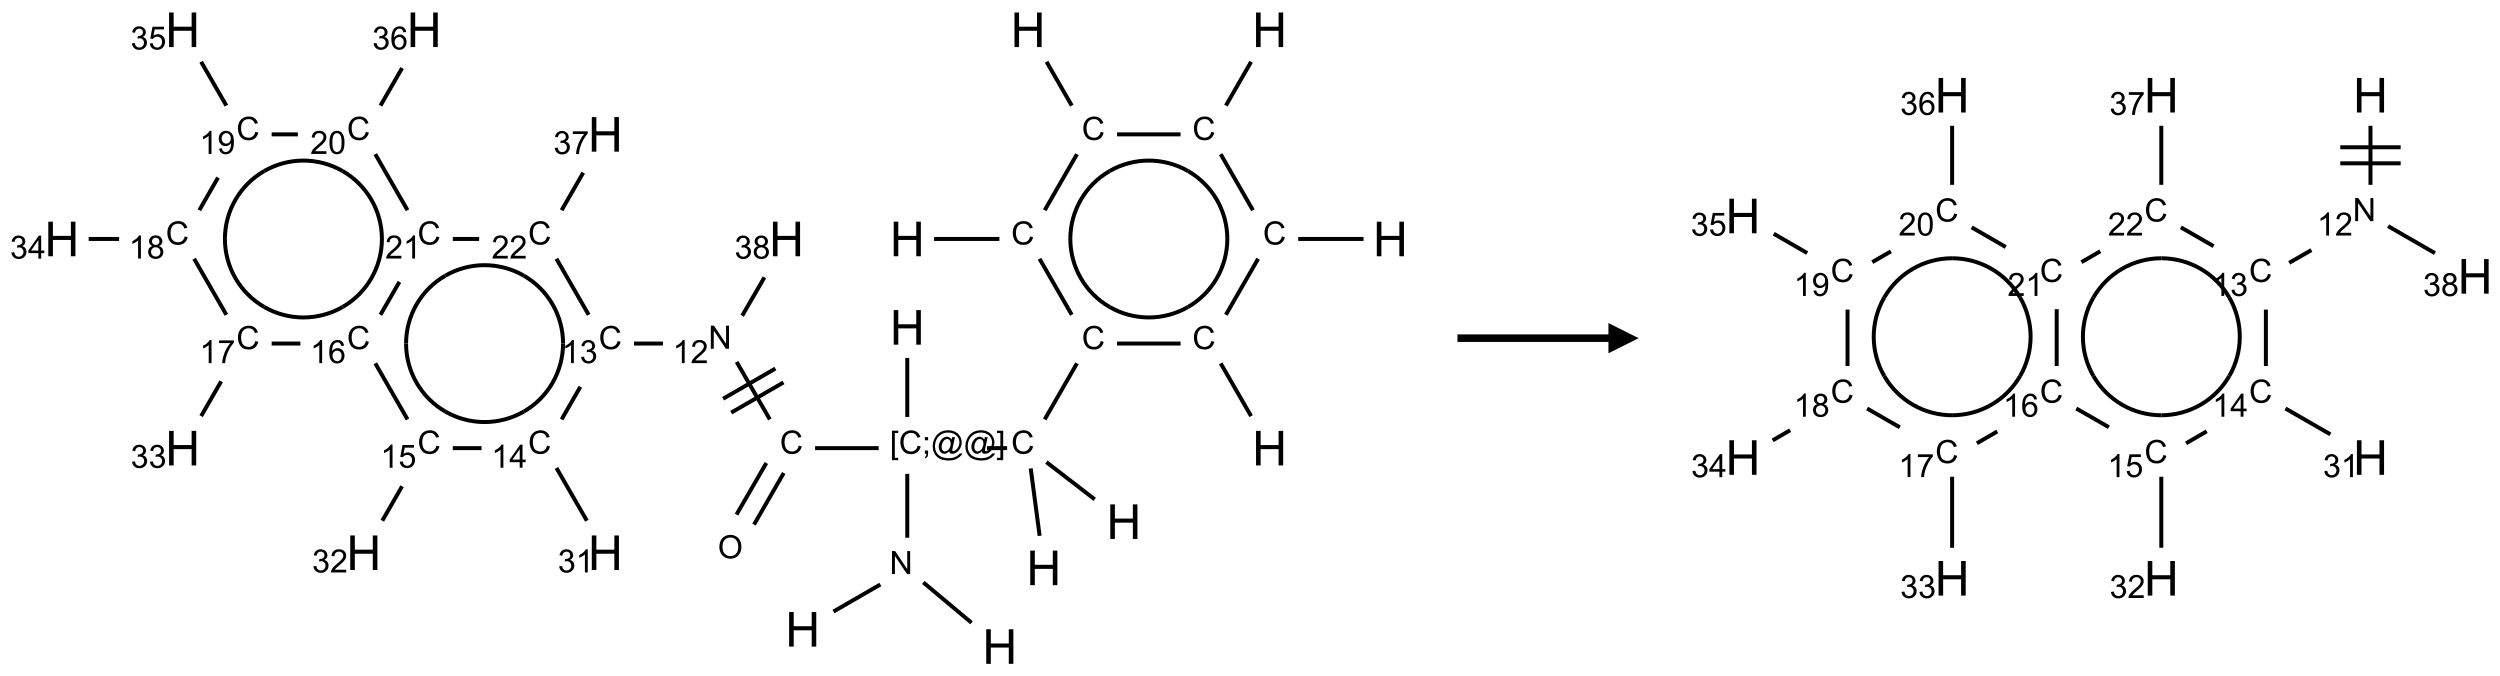 <?xml version="1.0" encoding="UTF-8"?>
<svg xmlns="http://www.w3.org/2000/svg" xmlns:xlink="http://www.w3.org/1999/xlink" width="828" height="224" viewBox="0 0 828 224">
<defs>
<g>
<g id="glyph-0-0">
<path d="M 2 0 L 2 -10 L 10 -10 L 10 0 Z M 2.25 -0.25 L 9.75 -0.25 L 9.75 -9.75 L 2.25 -9.75 Z M 2.25 -0.25 "/>
</g>
<g id="glyph-0-1">
<path d="M 1.281 0 L 1.281 -11.453 L 2.797 -11.453 L 2.797 -6.75 L 8.75 -6.75 L 8.75 -11.453 L 10.266 -11.453 L 10.266 0 L 8.75 0 L 8.75 -5.398 L 2.797 -5.398 L 2.797 0 Z M 1.281 0 "/>
</g>
<g id="glyph-1-0">
<path d="M 1.332 0 L 1.332 -6.668 L 6.668 -6.668 L 6.668 0 Z M 1.5 -0.168 L 6.5 -0.168 L 6.5 -6.5 L 1.5 -6.5 Z M 1.5 -0.168 "/>
</g>
<g id="glyph-1-1">
<path d="M 6.27 -2.676 L 7.281 -2.422 C 7.07 -1.594 6.688 -0.961 6.137 -0.523 C 5.586 -0.086 4.914 0.129 4.121 0.129 C 3.297 0.129 2.629 -0.039 2.113 -0.371 C 1.598 -0.707 1.203 -1.191 0.934 -1.828 C 0.664 -2.465 0.531 -3.145 0.531 -3.875 C 0.531 -4.672 0.684 -5.363 0.988 -5.957 C 1.293 -6.547 1.723 -6.996 2.285 -7.305 C 2.844 -7.613 3.461 -7.766 4.137 -7.766 C 4.898 -7.766 5.543 -7.57 6.062 -7.184 C 6.582 -6.793 6.945 -6.246 7.152 -5.543 L 6.156 -5.309 C 5.98 -5.863 5.723 -6.266 5.387 -6.52 C 5.051 -6.773 4.625 -6.902 4.113 -6.902 C 3.527 -6.902 3.039 -6.762 2.645 -6.48 C 2.25 -6.199 1.973 -5.82 1.812 -5.348 C 1.652 -4.871 1.574 -4.383 1.574 -3.879 C 1.574 -3.23 1.668 -2.664 1.855 -2.18 C 2.047 -1.695 2.34 -1.332 2.738 -1.094 C 3.137 -0.855 3.57 -0.734 4.035 -0.734 C 4.602 -0.734 5.082 -0.898 5.473 -1.223 C 5.867 -1.551 6.133 -2.035 6.27 -2.676 Z M 6.27 -2.676 "/>
</g>
<g id="glyph-1-2">
<path d="M 0.723 2.121 L 0.723 -7.637 L 2.793 -7.637 L 2.793 -6.859 L 1.66 -6.859 L 1.66 1.344 L 2.793 1.344 L 2.793 2.121 Z M 0.723 2.121 "/>
</g>
<g id="glyph-1-3">
<path d="M 0.949 -4.465 L 0.949 -5.531 L 2.016 -5.531 L 2.016 -4.465 Z M 0.949 0 L 0.949 -1.066 L 2.016 -1.066 L 2.016 0 C 2.016 0.391 1.945 0.711 1.809 0.949 C 1.668 1.191 1.449 1.379 1.145 1.512 L 0.887 1.109 C 1.082 1.023 1.23 0.895 1.324 0.727 C 1.418 0.559 1.469 0.316 1.48 0 Z M 0.949 0 "/>
</g>
<g id="glyph-1-4">
<path d="M 6.047 -0.848 C 5.82 -0.59 5.57 -0.379 5.289 -0.223 C 5.008 -0.062 4.73 0.016 4.449 0.016 C 4.141 0.016 3.84 -0.074 3.547 -0.254 C 3.254 -0.434 3.02 -0.715 2.836 -1.09 C 2.652 -1.465 2.562 -1.875 2.562 -2.324 C 2.562 -2.875 2.703 -3.43 2.988 -3.98 C 3.27 -4.535 3.621 -4.953 4.043 -5.23 C 4.461 -5.508 4.871 -5.645 5.266 -5.645 C 5.566 -5.645 5.855 -5.566 6.129 -5.41 C 6.402 -5.25 6.641 -5.012 6.84 -4.688 L 7.016 -5.496 L 7.949 -5.496 L 7.199 -2 C 7.094 -1.516 7.043 -1.246 7.043 -1.191 C 7.043 -1.098 7.078 -1.02 7.148 -0.949 C 7.219 -0.883 7.305 -0.848 7.406 -0.848 C 7.59 -0.848 7.832 -0.953 8.129 -1.168 C 8.527 -1.445 8.84 -1.816 9.07 -2.285 C 9.301 -2.75 9.418 -3.234 9.418 -3.73 C 9.418 -4.309 9.27 -4.852 8.973 -5.355 C 8.676 -5.859 8.23 -6.262 7.645 -6.562 C 7.055 -6.863 6.406 -7.016 5.691 -7.016 C 4.879 -7.016 4.137 -6.824 3.465 -6.445 C 2.793 -6.066 2.273 -5.52 1.902 -4.809 C 1.535 -4.098 1.348 -3.34 1.348 -2.527 C 1.348 -1.676 1.535 -0.941 1.902 -0.328 C 2.273 0.285 2.809 0.742 3.508 1.035 C 4.207 1.328 4.984 1.473 5.832 1.473 C 6.742 1.473 7.504 1.32 8.121 1.016 C 8.734 0.711 9.195 0.34 9.5 -0.098 L 10.441 -0.098 C 10.266 0.266 9.961 0.637 9.531 1.016 C 9.102 1.395 8.59 1.695 7.996 1.914 C 7.402 2.133 6.688 2.246 5.848 2.246 C 5.078 2.246 4.367 2.145 3.715 1.949 C 3.066 1.75 2.512 1.453 2.051 1.055 C 1.594 0.656 1.25 0.199 1.016 -0.316 C 0.723 -0.973 0.578 -1.684 0.578 -2.441 C 0.578 -3.289 0.75 -4.098 1.098 -4.863 C 1.523 -5.805 2.125 -6.527 2.902 -7.027 C 3.684 -7.527 4.629 -7.777 5.738 -7.777 C 6.602 -7.777 7.375 -7.602 8.059 -7.246 C 8.746 -6.895 9.285 -6.371 9.684 -5.672 C 10.02 -5.07 10.188 -4.418 10.188 -3.715 C 10.188 -2.707 9.832 -1.812 9.125 -1.031 C 8.492 -0.328 7.801 0.02 7.051 0.02 C 6.812 0.02 6.617 -0.016 6.473 -0.09 C 6.324 -0.16 6.215 -0.266 6.145 -0.402 C 6.102 -0.488 6.066 -0.637 6.047 -0.848 Z M 3.527 -2.262 C 3.527 -1.785 3.641 -1.414 3.863 -1.152 C 4.09 -0.887 4.348 -0.754 4.641 -0.754 C 4.836 -0.754 5.039 -0.812 5.254 -0.93 C 5.469 -1.047 5.676 -1.219 5.871 -1.449 C 6.066 -1.676 6.23 -1.969 6.355 -2.32 C 6.48 -2.672 6.543 -3.027 6.543 -3.379 C 6.543 -3.852 6.426 -4.219 6.191 -4.48 C 5.957 -4.738 5.672 -4.871 5.332 -4.871 C 5.109 -4.871 4.902 -4.812 4.707 -4.699 C 4.512 -4.586 4.32 -4.406 4.137 -4.156 C 3.953 -3.906 3.805 -3.602 3.691 -3.246 C 3.582 -2.887 3.527 -2.559 3.527 -2.262 Z M 3.527 -2.262 "/>
</g>
<g id="glyph-1-5">
<path d="M 2.27 2.121 L 0.203 2.121 L 0.203 1.344 L 1.332 1.344 L 1.332 -6.859 L 0.203 -6.859 L 0.203 -7.637 L 2.27 -7.637 Z M 2.27 2.121 "/>
</g>
<g id="glyph-1-6">
<path d="M 0.516 -3.719 C 0.516 -4.984 0.855 -5.977 1.535 -6.695 C 2.215 -7.414 3.094 -7.77 4.172 -7.77 C 4.875 -7.77 5.512 -7.602 6.078 -7.266 C 6.645 -6.93 7.074 -6.461 7.371 -5.855 C 7.668 -5.254 7.816 -4.57 7.816 -3.809 C 7.816 -3.035 7.66 -2.34 7.348 -1.73 C 7.035 -1.117 6.594 -0.656 6.02 -0.34 C 5.449 -0.027 4.828 0.129 4.168 0.129 C 3.449 0.129 2.805 -0.043 2.238 -0.391 C 1.672 -0.738 1.246 -1.211 0.953 -1.812 C 0.66 -2.414 0.516 -3.047 0.516 -3.719 Z M 1.559 -3.703 C 1.559 -2.781 1.805 -2.059 2.301 -1.527 C 2.793 -1 3.414 -0.734 4.16 -0.734 C 4.922 -0.734 5.547 -1 6.039 -1.535 C 6.531 -2.07 6.777 -2.828 6.777 -3.812 C 6.777 -4.434 6.672 -4.977 6.461 -5.441 C 6.25 -5.902 5.945 -6.262 5.539 -6.52 C 5.133 -6.773 4.68 -6.902 4.176 -6.902 C 3.461 -6.902 2.848 -6.656 2.332 -6.164 C 1.816 -5.672 1.559 -4.852 1.559 -3.703 Z M 1.559 -3.703 "/>
</g>
<g id="glyph-1-7">
<path d="M 0.812 0 L 0.812 -7.637 L 1.848 -7.637 L 5.859 -1.641 L 5.859 -7.637 L 6.828 -7.637 L 6.828 0 L 5.793 0 L 1.781 -6 L 1.781 0 Z M 0.812 0 "/>
</g>
<g id="glyph-1-8">
<path d="M 3.973 0 L 3.035 0 L 3.035 -5.973 C 2.809 -5.758 2.516 -5.543 2.148 -5.328 C 1.781 -5.113 1.453 -4.953 1.16 -4.844 L 1.16 -5.75 C 1.684 -5.996 2.145 -6.297 2.535 -6.645 C 2.93 -6.996 3.207 -7.336 3.371 -7.668 L 3.973 -7.668 Z M 3.973 0 "/>
</g>
<g id="glyph-1-9">
<path d="M 5.371 -0.902 L 5.371 0 L 0.324 0 C 0.316 -0.227 0.352 -0.441 0.434 -0.652 C 0.562 -0.996 0.766 -1.332 1.051 -1.668 C 1.332 -2 1.742 -2.387 2.277 -2.824 C 3.105 -3.504 3.668 -4.043 3.957 -4.441 C 4.25 -4.84 4.395 -5.215 4.395 -5.566 C 4.395 -5.938 4.262 -6.254 3.996 -6.508 C 3.73 -6.762 3.387 -6.891 2.957 -6.891 C 2.508 -6.891 2.145 -6.754 1.875 -6.484 C 1.605 -6.215 1.469 -5.84 1.465 -5.359 L 0.5 -5.457 C 0.566 -6.176 0.812 -6.727 1.246 -7.102 C 1.676 -7.477 2.254 -7.668 2.98 -7.668 C 3.711 -7.668 4.293 -7.465 4.719 -7.059 C 5.145 -6.652 5.359 -6.148 5.359 -5.547 C 5.359 -5.242 5.297 -4.941 5.172 -4.645 C 5.047 -4.352 4.84 -4.039 4.551 -3.715 C 4.262 -3.387 3.777 -2.938 3.105 -2.371 C 2.543 -1.898 2.18 -1.578 2.02 -1.41 C 1.859 -1.242 1.73 -1.07 1.625 -0.902 Z M 5.371 -0.902 "/>
</g>
<g id="glyph-1-10">
<path d="M 0.449 -2.016 L 1.387 -2.141 C 1.492 -1.609 1.676 -1.227 1.934 -0.992 C 2.191 -0.758 2.508 -0.641 2.879 -0.641 C 3.32 -0.641 3.695 -0.793 3.996 -1.098 C 4.301 -1.402 4.453 -1.781 4.453 -2.234 C 4.453 -2.664 4.312 -3.02 4.031 -3.301 C 3.75 -3.578 3.391 -3.719 2.957 -3.719 C 2.781 -3.719 2.562 -3.684 2.297 -3.613 L 2.402 -4.438 C 2.465 -4.43 2.516 -4.426 2.551 -4.426 C 2.949 -4.426 3.312 -4.531 3.629 -4.738 C 3.949 -4.949 4.109 -5.27 4.109 -5.703 C 4.109 -6.047 3.992 -6.332 3.762 -6.559 C 3.527 -6.785 3.227 -6.895 2.859 -6.895 C 2.496 -6.895 2.191 -6.781 1.949 -6.551 C 1.707 -6.324 1.547 -5.98 1.48 -5.52 L 0.543 -5.688 C 0.656 -6.316 0.918 -6.805 1.324 -7.148 C 1.73 -7.492 2.234 -7.668 2.84 -7.668 C 3.254 -7.668 3.641 -7.578 3.988 -7.398 C 4.34 -7.219 4.609 -6.977 4.793 -6.668 C 4.98 -6.359 5.074 -6.031 5.074 -5.684 C 5.074 -5.352 4.984 -5.051 4.809 -4.781 C 4.629 -4.512 4.367 -4.297 4.02 -4.137 C 4.473 -4.031 4.824 -3.816 5.074 -3.488 C 5.324 -3.16 5.449 -2.75 5.449 -2.254 C 5.449 -1.59 5.203 -1.023 4.719 -0.559 C 4.234 -0.098 3.617 0.137 2.875 0.137 C 2.203 0.137 1.648 -0.062 1.207 -0.465 C 0.762 -0.863 0.512 -1.379 0.449 -2.016 Z M 0.449 -2.016 "/>
</g>
<g id="glyph-1-11">
<path d="M 3.449 0 L 3.449 -1.828 L 0.137 -1.828 L 0.137 -2.688 L 3.621 -7.637 L 4.387 -7.637 L 4.387 -2.688 L 5.418 -2.688 L 5.418 -1.828 L 4.387 -1.828 L 4.387 0 Z M 3.449 -2.688 L 3.449 -6.129 L 1.059 -2.688 Z M 3.449 -2.688 "/>
</g>
<g id="glyph-1-12">
<path d="M 0.441 -2 L 1.426 -2.082 C 1.5 -1.605 1.668 -1.242 1.934 -1.004 C 2.199 -0.762 2.52 -0.641 2.895 -0.641 C 3.348 -0.641 3.73 -0.812 4.043 -1.152 C 4.355 -1.492 4.512 -1.941 4.512 -2.504 C 4.512 -3.039 4.359 -3.461 4.059 -3.77 C 3.758 -4.078 3.367 -4.234 2.879 -4.234 C 2.578 -4.234 2.305 -4.164 2.062 -4.027 C 1.82 -3.891 1.629 -3.715 1.488 -3.496 L 0.609 -3.609 L 1.348 -7.531 L 5.145 -7.531 L 5.145 -6.637 L 2.098 -6.637 L 1.688 -4.582 C 2.145 -4.902 2.625 -5.062 3.129 -5.062 C 3.797 -5.062 4.359 -4.832 4.816 -4.371 C 5.277 -3.91 5.504 -3.312 5.504 -2.59 C 5.504 -1.898 5.305 -1.301 4.902 -0.797 C 4.41 -0.18 3.742 0.129 2.895 0.129 C 2.199 0.129 1.633 -0.062 1.195 -0.453 C 0.758 -0.844 0.504 -1.359 0.441 -2 Z M 0.441 -2 "/>
</g>
<g id="glyph-1-13">
<path d="M 5.309 -5.766 L 4.375 -5.691 C 4.293 -6.059 4.172 -6.328 4.02 -6.496 C 3.766 -6.762 3.453 -6.895 3.082 -6.895 C 2.785 -6.895 2.523 -6.812 2.297 -6.645 C 2 -6.43 1.77 -6.117 1.598 -5.703 C 1.43 -5.289 1.34 -4.703 1.332 -3.938 C 1.559 -4.281 1.836 -4.535 2.16 -4.703 C 2.488 -4.871 2.828 -4.953 3.188 -4.953 C 3.812 -4.953 4.344 -4.723 4.785 -4.262 C 5.223 -3.801 5.441 -3.207 5.441 -2.48 C 5.441 -2 5.34 -1.555 5.133 -1.145 C 4.926 -0.73 4.641 -0.418 4.281 -0.199 C 3.922 0.02 3.512 0.129 3.051 0.129 C 2.27 0.129 1.633 -0.156 1.141 -0.73 C 0.648 -1.305 0.402 -2.254 0.402 -3.574 C 0.402 -5.051 0.672 -6.121 1.219 -6.793 C 1.695 -7.375 2.336 -7.668 3.141 -7.668 C 3.742 -7.668 4.234 -7.5 4.617 -7.16 C 5 -6.824 5.23 -6.359 5.309 -5.766 Z M 1.48 -2.473 C 1.48 -2.152 1.547 -1.844 1.684 -1.547 C 1.82 -1.25 2.016 -1.027 2.262 -0.871 C 2.508 -0.719 2.766 -0.641 3.035 -0.641 C 3.434 -0.641 3.773 -0.801 4.059 -1.121 C 4.344 -1.441 4.484 -1.875 4.484 -2.422 C 4.484 -2.949 4.344 -3.367 4.062 -3.668 C 3.781 -3.973 3.426 -4.125 3 -4.125 C 2.578 -4.125 2.219 -3.973 1.922 -3.668 C 1.625 -3.363 1.48 -2.969 1.48 -2.473 Z M 1.48 -2.473 "/>
</g>
<g id="glyph-1-14">
<path d="M 0.504 -6.637 L 0.504 -7.535 L 5.449 -7.535 L 5.449 -6.809 C 4.961 -6.289 4.48 -5.602 4.004 -4.746 C 3.527 -3.887 3.156 -3.004 2.895 -2.098 C 2.707 -1.461 2.59 -0.762 2.535 0 L 1.574 0 C 1.582 -0.602 1.703 -1.328 1.926 -2.176 C 2.152 -3.027 2.477 -3.848 2.898 -4.637 C 3.32 -5.426 3.77 -6.094 4.246 -6.637 Z M 0.504 -6.637 "/>
</g>
<g id="glyph-1-15">
<path d="M 1.887 -4.141 C 1.496 -4.281 1.207 -4.484 1.02 -4.75 C 0.832 -5.016 0.738 -5.328 0.738 -5.699 C 0.738 -6.254 0.938 -6.719 1.34 -7.098 C 1.738 -7.477 2.27 -7.668 2.934 -7.668 C 3.598 -7.668 4.137 -7.473 4.543 -7.086 C 4.949 -6.699 5.152 -6.227 5.152 -5.672 C 5.152 -5.316 5.059 -5.008 4.871 -4.746 C 4.688 -4.484 4.406 -4.281 4.027 -4.141 C 4.496 -3.988 4.852 -3.742 5.098 -3.402 C 5.34 -3.062 5.465 -2.656 5.465 -2.184 C 5.465 -1.531 5.234 -0.98 4.77 -0.535 C 4.309 -0.09 3.703 0.129 2.949 0.129 C 2.195 0.129 1.586 -0.094 1.125 -0.539 C 0.664 -0.984 0.434 -1.543 0.434 -2.207 C 0.434 -2.703 0.559 -3.121 0.809 -3.457 C 1.062 -3.793 1.422 -4.02 1.887 -4.141 Z M 1.699 -5.73 C 1.699 -5.367 1.812 -5.074 2.047 -4.844 C 2.281 -4.613 2.582 -4.5 2.953 -4.5 C 3.312 -4.5 3.609 -4.613 3.84 -4.84 C 4.07 -5.066 4.188 -5.348 4.188 -5.676 C 4.188 -6.02 4.07 -6.309 3.832 -6.543 C 3.594 -6.777 3.297 -6.895 2.941 -6.895 C 2.586 -6.895 2.289 -6.781 2.051 -6.551 C 1.816 -6.324 1.699 -6.047 1.699 -5.73 Z M 1.395 -2.203 C 1.395 -1.938 1.461 -1.676 1.586 -1.426 C 1.711 -1.176 1.902 -0.984 2.152 -0.848 C 2.402 -0.711 2.672 -0.641 2.957 -0.641 C 3.406 -0.641 3.777 -0.785 4.066 -1.074 C 4.359 -1.363 4.504 -1.727 4.504 -2.172 C 4.504 -2.625 4.355 -2.996 4.055 -3.293 C 3.754 -3.586 3.379 -3.734 2.926 -3.734 C 2.484 -3.734 2.121 -3.59 1.832 -3.297 C 1.543 -3.004 1.395 -2.641 1.395 -2.203 Z M 1.395 -2.203 "/>
</g>
<g id="glyph-1-16">
<path d="M 0.582 -1.766 L 1.484 -1.848 C 1.562 -1.426 1.707 -1.117 1.922 -0.926 C 2.137 -0.734 2.414 -0.641 2.75 -0.641 C 3.039 -0.641 3.289 -0.707 3.508 -0.84 C 3.727 -0.973 3.902 -1.148 4.043 -1.367 C 4.18 -1.586 4.297 -1.887 4.391 -2.262 C 4.484 -2.637 4.531 -3.016 4.531 -3.406 C 4.531 -3.449 4.531 -3.512 4.527 -3.594 C 4.34 -3.297 4.082 -3.055 3.758 -2.867 C 3.434 -2.68 3.082 -2.59 2.703 -2.59 C 2.07 -2.59 1.535 -2.816 1.098 -3.277 C 0.66 -3.734 0.441 -4.34 0.441 -5.09 C 0.441 -5.863 0.672 -6.484 1.129 -6.957 C 1.586 -7.43 2.156 -7.668 2.844 -7.668 C 3.34 -7.668 3.793 -7.531 4.207 -7.266 C 4.617 -7 4.93 -6.617 5.145 -6.121 C 5.355 -5.629 5.465 -4.91 5.465 -3.973 C 5.465 -2.996 5.359 -2.223 5.145 -1.645 C 4.934 -1.066 4.617 -0.625 4.199 -0.324 C 3.781 -0.02 3.293 0.129 2.73 0.129 C 2.133 0.129 1.645 -0.035 1.266 -0.367 C 0.887 -0.699 0.66 -1.164 0.582 -1.766 Z M 4.422 -5.137 C 4.422 -5.676 4.277 -6.102 3.992 -6.418 C 3.707 -6.734 3.359 -6.891 2.957 -6.891 C 2.543 -6.891 2.18 -6.719 1.871 -6.379 C 1.562 -6.039 1.406 -5.598 1.406 -5.059 C 1.406 -4.57 1.555 -4.176 1.848 -3.871 C 2.141 -3.566 2.5 -3.418 2.934 -3.418 C 3.367 -3.418 3.723 -3.57 4.004 -3.871 C 4.281 -4.176 4.422 -4.598 4.422 -5.137 Z M 4.422 -5.137 "/>
</g>
<g id="glyph-1-17">
<path d="M 0.441 -3.766 C 0.441 -4.668 0.535 -5.395 0.723 -5.945 C 0.906 -6.496 1.184 -6.922 1.551 -7.219 C 1.918 -7.516 2.375 -7.668 2.934 -7.668 C 3.344 -7.668 3.703 -7.586 4.012 -7.418 C 4.32 -7.254 4.574 -7.016 4.777 -6.707 C 4.977 -6.395 5.137 -6.016 5.25 -5.57 C 5.363 -5.125 5.422 -4.523 5.422 -3.766 C 5.422 -2.871 5.328 -2.148 5.145 -1.598 C 4.961 -1.047 4.688 -0.621 4.32 -0.32 C 3.953 -0.02 3.492 0.129 2.934 0.129 C 2.195 0.129 1.617 -0.133 1.199 -0.66 C 0.695 -1.297 0.441 -2.332 0.441 -3.766 Z M 1.406 -3.766 C 1.406 -2.512 1.555 -1.68 1.848 -1.262 C 2.141 -0.848 2.5 -0.641 2.934 -0.641 C 3.363 -0.641 3.727 -0.848 4.02 -1.266 C 4.312 -1.684 4.457 -2.516 4.457 -3.766 C 4.457 -5.023 4.312 -5.859 4.02 -6.27 C 3.727 -6.684 3.359 -6.891 2.922 -6.891 C 2.492 -6.891 2.148 -6.707 1.891 -6.344 C 1.566 -5.879 1.406 -5.02 1.406 -3.766 Z M 1.406 -3.766 "/>
</g>
</g>
</defs>
<path fill="none" stroke-width="0.033" stroke-linecap="butt" stroke-linejoin="miter" stroke="rgb(0%, 0%, 0%)" stroke-opacity="1" stroke-miterlimit="10" d="M 9.847 0.265 L 9.638 0.628 " transform="matrix(40, 0, 0, 40, 20.49, 9.863)"/>
<path fill="none" stroke-width="0.033" stroke-linecap="butt" stroke-linejoin="miter" stroke="rgb(0%, 0%, 0%)" stroke-opacity="1" stroke-miterlimit="10" d="M 9.263 0.866 L 8.737 0.866 " transform="matrix(40, 0, 0, 40, 20.49, 9.863)"/>
<path fill="none" stroke-width="0.033" stroke-linecap="butt" stroke-linejoin="miter" stroke="rgb(0%, 0%, 0%)" stroke-opacity="1" stroke-miterlimit="10" d="M 8.362 0.628 L 8.153 0.265 " transform="matrix(40, 0, 0, 40, 20.49, 9.863)"/>
<path fill="none" stroke-width="0.033" stroke-linecap="butt" stroke-linejoin="miter" stroke="rgb(0%, 0%, 0%)" stroke-opacity="1" stroke-miterlimit="10" d="M 8.405 1.03 L 8.138 1.494 " transform="matrix(40, 0, 0, 40, 20.49, 9.863)"/>
<path fill="none" stroke-width="0.033" stroke-linecap="butt" stroke-linejoin="miter" stroke="rgb(0%, 0%, 0%)" stroke-opacity="1" stroke-miterlimit="10" d="M 7.763 1.732 L 7.222 1.732 " transform="matrix(40, 0, 0, 40, 20.49, 9.863)"/>
<path fill="none" stroke-width="0.033" stroke-linecap="butt" stroke-linejoin="miter" stroke="rgb(0%, 0%, 0%)" stroke-opacity="1" stroke-miterlimit="10" d="M 8.095 1.896 L 8.362 2.36 " transform="matrix(40, 0, 0, 40, 20.49, 9.863)"/>
<path fill="none" stroke-width="0.033" stroke-linecap="butt" stroke-linejoin="miter" stroke="rgb(0%, 0%, 0%)" stroke-opacity="1" stroke-miterlimit="10" d="M 8.405 2.762 L 8.138 3.226 " transform="matrix(40, 0, 0, 40, 20.49, 9.863)"/>
<path fill="none" stroke-width="0.033" stroke-linecap="butt" stroke-linejoin="miter" stroke="rgb(0%, 0%, 0%)" stroke-opacity="1" stroke-miterlimit="10" d="M 8.152 3.58 L 8.552 3.888 " transform="matrix(40, 0, 0, 40, 20.49, 9.863)"/>
<path fill="none" stroke-width="0.033" stroke-linecap="butt" stroke-linejoin="miter" stroke="rgb(0%, 0%, 0%)" stroke-opacity="1" stroke-miterlimit="10" d="M 8.022 3.632 L 8.096 4.19 " transform="matrix(40, 0, 0, 40, 20.49, 9.863)"/>
<path fill="none" stroke-width="0.033" stroke-linecap="butt" stroke-linejoin="miter" stroke="rgb(0%, 0%, 0%)" stroke-opacity="1" stroke-miterlimit="10" d="M 7.827 3.464 L 7.66 3.464 " transform="matrix(40, 0, 0, 40, 20.49, 9.863)"/>
<path fill="none" stroke-width="0.033" stroke-linecap="butt" stroke-linejoin="miter" stroke="rgb(0%, 0%, 0%)" stroke-opacity="1" stroke-miterlimit="10" d="M 7 3.206 L 7 2.717 " transform="matrix(40, 0, 0, 40, 20.49, 9.863)"/>
<path fill="none" stroke-width="0.033" stroke-linecap="butt" stroke-linejoin="miter" stroke="rgb(0%, 0%, 0%)" stroke-opacity="1" stroke-miterlimit="10" d="M 6.763 3.464 L 6.237 3.464 " transform="matrix(40, 0, 0, 40, 20.49, 9.863)"/>
<path fill="none" stroke-width="0.033" stroke-linecap="butt" stroke-linejoin="miter" stroke="rgb(0%, 0%, 0%)" stroke-opacity="1" stroke-miterlimit="10" d="M 5.833 3.587 L 5.586 4.014 " transform="matrix(40, 0, 0, 40, 20.49, 9.863)"/>
<path fill="none" stroke-width="0.033" stroke-linecap="butt" stroke-linejoin="miter" stroke="rgb(0%, 0%, 0%)" stroke-opacity="1" stroke-miterlimit="10" d="M 5.977 3.67 L 5.731 4.097 " transform="matrix(40, 0, 0, 40, 20.49, 9.863)"/>
<path fill="none" stroke-width="0.033" stroke-linecap="butt" stroke-linejoin="miter" stroke="rgb(0%, 0%, 0%)" stroke-opacity="1" stroke-miterlimit="10" d="M 5.862 3.226 L 5.587 2.75 " transform="matrix(40, 0, 0, 40, 20.49, 9.863)"/>
<path fill="none" stroke-width="0.033" stroke-linecap="butt" stroke-linejoin="miter" stroke="rgb(0%, 0%, 0%)" stroke-opacity="1" stroke-miterlimit="10" d="M 5.908 2.805 L 5.475 3.055 " transform="matrix(40, 0, 0, 40, 20.49, 9.863)"/>
<path fill="none" stroke-width="0.033" stroke-linecap="butt" stroke-linejoin="miter" stroke="rgb(0%, 0%, 0%)" stroke-opacity="1" stroke-miterlimit="10" d="M 5.975 2.92 L 5.542 3.17 " transform="matrix(40, 0, 0, 40, 20.49, 9.863)"/>
<path fill="none" stroke-width="0.033" stroke-linecap="butt" stroke-linejoin="miter" stroke="rgb(0%, 0%, 0%)" stroke-opacity="1" stroke-miterlimit="10" d="M 4.977 2.598 L 4.737 2.598 " transform="matrix(40, 0, 0, 40, 20.49, 9.863)"/>
<path fill="none" stroke-width="0.033" stroke-linecap="butt" stroke-linejoin="miter" stroke="rgb(0%, 0%, 0%)" stroke-opacity="1" stroke-miterlimit="10" d="M 4.293 2.956 L 4.138 3.226 " transform="matrix(40, 0, 0, 40, 20.49, 9.863)"/>
<path fill="none" stroke-width="0.033" stroke-linecap="butt" stroke-linejoin="miter" stroke="rgb(0%, 0%, 0%)" stroke-opacity="1" stroke-miterlimit="10" d="M 4.095 3.628 L 4.347 4.065 " transform="matrix(40, 0, 0, 40, 20.49, 9.863)"/>
<path fill="none" stroke-width="0.033" stroke-linecap="butt" stroke-linejoin="miter" stroke="rgb(0%, 0%, 0%)" stroke-opacity="1" stroke-miterlimit="10" d="M 3.475 3.464 L 3.237 3.464 " transform="matrix(40, 0, 0, 40, 20.49, 9.863)"/>
<path fill="none" stroke-width="0.033" stroke-linecap="butt" stroke-linejoin="miter" stroke="rgb(0%, 0%, 0%)" stroke-opacity="1" stroke-miterlimit="10" d="M 2.817 3.78 L 2.653 4.065 " transform="matrix(40, 0, 0, 40, 20.49, 9.863)"/>
<path fill="none" stroke-width="0.033" stroke-linecap="butt" stroke-linejoin="miter" stroke="rgb(0%, 0%, 0%)" stroke-opacity="1" stroke-miterlimit="10" d="M 2.862 3.226 L 2.595 2.762 " transform="matrix(40, 0, 0, 40, 20.49, 9.863)"/>
<path fill="none" stroke-width="0.033" stroke-linecap="butt" stroke-linejoin="miter" stroke="rgb(0%, 0%, 0%)" stroke-opacity="1" stroke-miterlimit="10" d="M 1.975 2.598 L 1.737 2.598 " transform="matrix(40, 0, 0, 40, 20.49, 9.863)"/>
<path fill="none" stroke-width="0.033" stroke-linecap="butt" stroke-linejoin="miter" stroke="rgb(0%, 0%, 0%)" stroke-opacity="1" stroke-miterlimit="10" d="M 1.319 2.911 L 1.153 3.199 " transform="matrix(40, 0, 0, 40, 20.49, 9.863)"/>
<path fill="none" stroke-width="0.033" stroke-linecap="butt" stroke-linejoin="miter" stroke="rgb(0%, 0%, 0%)" stroke-opacity="1" stroke-miterlimit="10" d="M 1.362 2.36 L 1.095 1.896 " transform="matrix(40, 0, 0, 40, 20.49, 9.863)"/>
<path fill="none" stroke-width="0.033" stroke-linecap="butt" stroke-linejoin="miter" stroke="rgb(0%, 0%, 0%)" stroke-opacity="1" stroke-miterlimit="10" d="M 0.474 1.732 L 0.222 1.732 " transform="matrix(40, 0, 0, 40, 20.49, 9.863)"/>
<path fill="none" stroke-width="0.033" stroke-linecap="butt" stroke-linejoin="miter" stroke="rgb(0%, 0%, 0%)" stroke-opacity="1" stroke-miterlimit="10" d="M 1.138 1.494 L 1.293 1.224 " transform="matrix(40, 0, 0, 40, 20.49, 9.863)"/>
<path fill="none" stroke-width="0.033" stroke-linecap="butt" stroke-linejoin="miter" stroke="rgb(0%, 0%, 0%)" stroke-opacity="1" stroke-miterlimit="10" d="M 1.362 0.628 L 1.153 0.265 " transform="matrix(40, 0, 0, 40, 20.49, 9.863)"/>
<path fill="none" stroke-width="0.033" stroke-linecap="butt" stroke-linejoin="miter" stroke="rgb(0%, 0%, 0%)" stroke-opacity="1" stroke-miterlimit="10" d="M 1.737 0.866 L 1.954 0.866 " transform="matrix(40, 0, 0, 40, 20.49, 9.863)"/>
<path fill="none" stroke-width="0.033" stroke-linecap="butt" stroke-linejoin="miter" stroke="rgb(0%, 0%, 0%)" stroke-opacity="1" stroke-miterlimit="10" d="M 2.638 0.628 L 2.817 0.317 " transform="matrix(40, 0, 0, 40, 20.49, 9.863)"/>
<path fill="none" stroke-width="0.033" stroke-linecap="butt" stroke-linejoin="miter" stroke="rgb(0%, 0%, 0%)" stroke-opacity="1" stroke-miterlimit="10" d="M 2.595 1.03 L 2.862 1.494 " transform="matrix(40, 0, 0, 40, 20.49, 9.863)"/>
<path fill="none" stroke-width="0.033" stroke-linecap="butt" stroke-linejoin="miter" stroke="rgb(0%, 0%, 0%)" stroke-opacity="1" stroke-miterlimit="10" d="M 2.795 2.087 L 2.638 2.36 " transform="matrix(40, 0, 0, 40, 20.49, 9.863)"/>
<path fill="none" stroke-width="0.033" stroke-linecap="butt" stroke-linejoin="miter" stroke="rgb(0%, 0%, 0%)" stroke-opacity="1" stroke-miterlimit="10" d="M 3.237 1.732 L 3.455 1.732 " transform="matrix(40, 0, 0, 40, 20.49, 9.863)"/>
<path fill="none" stroke-width="0.033" stroke-linecap="butt" stroke-linejoin="miter" stroke="rgb(0%, 0%, 0%)" stroke-opacity="1" stroke-miterlimit="10" d="M 4.095 1.896 L 4.362 2.36 " transform="matrix(40, 0, 0, 40, 20.49, 9.863)"/>
<path fill="none" stroke-width="0.033" stroke-linecap="butt" stroke-linejoin="miter" stroke="rgb(0%, 0%, 0%)" stroke-opacity="1" stroke-miterlimit="10" d="M 4.138 1.494 L 4.317 1.183 " transform="matrix(40, 0, 0, 40, 20.49, 9.863)"/>
<path fill="none" stroke-width="0.033" stroke-linecap="butt" stroke-linejoin="miter" stroke="rgb(0%, 0%, 0%)" stroke-opacity="1" stroke-miterlimit="10" d="M 5.633 2.368 L 5.817 2.05 " transform="matrix(40, 0, 0, 40, 20.49, 9.863)"/>
<path fill="none" stroke-width="0.033" stroke-linecap="butt" stroke-linejoin="miter" stroke="rgb(0%, 0%, 0%)" stroke-opacity="1" stroke-miterlimit="10" d="M 7 3.677 L 7 4.206 " transform="matrix(40, 0, 0, 40, 20.49, 9.863)"/>
<path fill="none" stroke-width="0.033" stroke-linecap="butt" stroke-linejoin="miter" stroke="rgb(0%, 0%, 0%)" stroke-opacity="1" stroke-miterlimit="10" d="M 6.777 4.593 L 6.389 4.817 " transform="matrix(40, 0, 0, 40, 20.49, 9.863)"/>
<path fill="none" stroke-width="0.033" stroke-linecap="butt" stroke-linejoin="miter" stroke="rgb(0%, 0%, 0%)" stroke-opacity="1" stroke-miterlimit="10" d="M 7.133 4.576 L 7.532 4.91 " transform="matrix(40, 0, 0, 40, 20.49, 9.863)"/>
<path fill="none" stroke-width="0.033" stroke-linecap="butt" stroke-linejoin="miter" stroke="rgb(0%, 0%, 0%)" stroke-opacity="1" stroke-miterlimit="10" d="M 8.737 2.598 L 9.263 2.598 " transform="matrix(40, 0, 0, 40, 20.49, 9.863)"/>
<path fill="none" stroke-width="0.033" stroke-linecap="butt" stroke-linejoin="miter" stroke="rgb(0%, 0%, 0%)" stroke-opacity="1" stroke-miterlimit="10" d="M 9.595 2.762 L 9.847 3.199 " transform="matrix(40, 0, 0, 40, 20.49, 9.863)"/>
<path fill="none" stroke-width="0.033" stroke-linecap="butt" stroke-linejoin="miter" stroke="rgb(0%, 0%, 0%)" stroke-opacity="1" stroke-miterlimit="10" d="M 9.638 2.36 L 9.905 1.896 " transform="matrix(40, 0, 0, 40, 20.49, 9.863)"/>
<path fill="none" stroke-width="0.033" stroke-linecap="butt" stroke-linejoin="miter" stroke="rgb(0%, 0%, 0%)" stroke-opacity="1" stroke-miterlimit="10" d="M 9.862 1.494 L 9.595 1.03 " transform="matrix(40, 0, 0, 40, 20.49, 9.863)"/>
<path fill="none" stroke-width="0.033" stroke-linecap="butt" stroke-linejoin="miter" stroke="rgb(0%, 0%, 0%)" stroke-opacity="1" stroke-miterlimit="10" d="M 10.237 1.732 L 10.778 1.732 " transform="matrix(40, 0, 0, 40, 20.49, 9.863)"/>
<path fill="none" stroke-width="0.033" stroke-linecap="butt" stroke-linejoin="miter" stroke="rgb(0%, 0%, 0%)" stroke-opacity="1" stroke-miterlimit="10" d="M 8.675 1.17 C 8.876 1.054 9.124 1.054 9.325 1.17 " transform="matrix(40, 0, 0, 40, 20.49, 9.863)"/>
<path fill="none" stroke-width="0.033" stroke-linecap="butt" stroke-linejoin="miter" stroke="rgb(0%, 0%, 0%)" stroke-opacity="1" stroke-miterlimit="10" d="M 8.35 1.732 C 8.35 1.5 8.474 1.286 8.675 1.17 " transform="matrix(40, 0, 0, 40, 20.49, 9.863)"/>
<path fill="none" stroke-width="0.033" stroke-linecap="butt" stroke-linejoin="miter" stroke="rgb(0%, 0%, 0%)" stroke-opacity="1" stroke-miterlimit="10" d="M 8.675 2.295 C 8.474 2.179 8.35 1.964 8.35 1.732 " transform="matrix(40, 0, 0, 40, 20.49, 9.863)"/>
<path fill="none" stroke-width="0.033" stroke-linecap="butt" stroke-linejoin="miter" stroke="rgb(0%, 0%, 0%)" stroke-opacity="1" stroke-miterlimit="10" d="M 9.325 2.295 C 9.124 2.411 8.876 2.411 8.675 2.295 " transform="matrix(40, 0, 0, 40, 20.49, 9.863)"/>
<path fill="none" stroke-width="0.033" stroke-linecap="butt" stroke-linejoin="miter" stroke="rgb(0%, 0%, 0%)" stroke-opacity="1" stroke-miterlimit="10" d="M 9.65 1.732 C 9.65 1.964 9.526 2.179 9.325 2.295 " transform="matrix(40, 0, 0, 40, 20.49, 9.863)"/>
<path fill="none" stroke-width="0.033" stroke-linecap="butt" stroke-linejoin="miter" stroke="rgb(0%, 0%, 0%)" stroke-opacity="1" stroke-miterlimit="10" d="M 9.325 1.17 C 9.526 1.286 9.65 1.5 9.65 1.732 " transform="matrix(40, 0, 0, 40, 20.49, 9.863)"/>
<path fill="none" stroke-width="0.033" stroke-linecap="butt" stroke-linejoin="miter" stroke="rgb(0%, 0%, 0%)" stroke-opacity="1" stroke-miterlimit="10" d="M 4.15 2.598 C 4.15 2.83 4.026 3.045 3.825 3.161 " transform="matrix(40, 0, 0, 40, 20.49, 9.863)"/>
<path fill="none" stroke-width="0.033" stroke-linecap="butt" stroke-linejoin="miter" stroke="rgb(0%, 0%, 0%)" stroke-opacity="1" stroke-miterlimit="10" d="M 3.825 2.036 C 4.026 2.152 4.15 2.366 4.15 2.598 " transform="matrix(40, 0, 0, 40, 20.49, 9.863)"/>
<path fill="none" stroke-width="0.033" stroke-linecap="butt" stroke-linejoin="miter" stroke="rgb(0%, 0%, 0%)" stroke-opacity="1" stroke-miterlimit="10" d="M 3.175 2.036 C 3.376 1.92 3.624 1.92 3.825 2.036 " transform="matrix(40, 0, 0, 40, 20.49, 9.863)"/>
<path fill="none" stroke-width="0.033" stroke-linecap="butt" stroke-linejoin="miter" stroke="rgb(0%, 0%, 0%)" stroke-opacity="1" stroke-miterlimit="10" d="M 2.85 2.598 C 2.85 2.366 2.974 2.152 3.175 2.036 " transform="matrix(40, 0, 0, 40, 20.49, 9.863)"/>
<path fill="none" stroke-width="0.033" stroke-linecap="butt" stroke-linejoin="miter" stroke="rgb(0%, 0%, 0%)" stroke-opacity="1" stroke-miterlimit="10" d="M 3.175 3.161 C 2.974 3.045 2.85 2.83 2.85 2.598 " transform="matrix(40, 0, 0, 40, 20.49, 9.863)"/>
<path fill="none" stroke-width="0.033" stroke-linecap="butt" stroke-linejoin="miter" stroke="rgb(0%, 0%, 0%)" stroke-opacity="1" stroke-miterlimit="10" d="M 3.825 3.161 C 3.624 3.277 3.376 3.277 3.175 3.161 " transform="matrix(40, 0, 0, 40, 20.49, 9.863)"/>
<path fill="none" stroke-width="0.033" stroke-linecap="butt" stroke-linejoin="miter" stroke="rgb(0%, 0%, 0%)" stroke-opacity="1" stroke-miterlimit="10" d="M 2.325 2.295 C 2.124 2.411 1.876 2.411 1.675 2.295 " transform="matrix(40, 0, 0, 40, 20.49, 9.863)"/>
<path fill="none" stroke-width="0.033" stroke-linecap="butt" stroke-linejoin="miter" stroke="rgb(0%, 0%, 0%)" stroke-opacity="1" stroke-miterlimit="10" d="M 2.65 1.732 C 2.65 1.964 2.526 2.179 2.325 2.295 " transform="matrix(40, 0, 0, 40, 20.49, 9.863)"/>
<path fill="none" stroke-width="0.033" stroke-linecap="butt" stroke-linejoin="miter" stroke="rgb(0%, 0%, 0%)" stroke-opacity="1" stroke-miterlimit="10" d="M 2.325 1.17 C 2.526 1.286 2.65 1.5 2.65 1.732 " transform="matrix(40, 0, 0, 40, 20.49, 9.863)"/>
<path fill="none" stroke-width="0.033" stroke-linecap="butt" stroke-linejoin="miter" stroke="rgb(0%, 0%, 0%)" stroke-opacity="1" stroke-miterlimit="10" d="M 1.675 1.17 C 1.876 1.054 2.124 1.054 2.325 1.17 " transform="matrix(40, 0, 0, 40, 20.49, 9.863)"/>
<path fill="none" stroke-width="0.033" stroke-linecap="butt" stroke-linejoin="miter" stroke="rgb(0%, 0%, 0%)" stroke-opacity="1" stroke-miterlimit="10" d="M 1.35 1.732 C 1.35 1.5 1.474 1.286 1.675 1.17 " transform="matrix(40, 0, 0, 40, 20.49, 9.863)"/>
<path fill="none" stroke-width="0.033" stroke-linecap="butt" stroke-linejoin="miter" stroke="rgb(0%, 0%, 0%)" stroke-opacity="1" stroke-miterlimit="10" d="M 1.675 2.295 C 1.474 2.179 1.35 1.964 1.35 1.732 " transform="matrix(40, 0, 0, 40, 20.49, 9.863)"/>
<g fill="rgb(0%, 0%, 0%)" fill-opacity="1">
<use xlink:href="#glyph-0-1" x="414.719" y="15.59"/>
</g>
<g fill="rgb(0%, 0%, 0%)" fill-opacity="1">
<use xlink:href="#glyph-1-1" x="394.898" y="46.348"/>
</g>
<g fill="rgb(0%, 0%, 0%)" fill-opacity="1">
<use xlink:href="#glyph-1-1" x="358.273" y="46.348"/>
</g>
<g fill="rgb(0%, 0%, 0%)" fill-opacity="1">
<use xlink:href="#glyph-0-1" x="334.719" y="15.59"/>
</g>
<g fill="rgb(0%, 0%, 0%)" fill-opacity="1">
<use xlink:href="#glyph-1-1" x="334.898" y="80.988"/>
</g>
<g fill="rgb(0%, 0%, 0%)" fill-opacity="1">
<use xlink:href="#glyph-0-1" x="294.719" y="84.871"/>
</g>
<g fill="rgb(0%, 0%, 0%)" fill-opacity="1">
<use xlink:href="#glyph-1-1" x="358.273" y="115.633"/>
</g>
<g fill="rgb(0%, 0%, 0%)" fill-opacity="1">
<use xlink:href="#glyph-1-1" x="334.898" y="150.273"/>
</g>
<g fill="rgb(0%, 0%, 0%)" fill-opacity="1">
<use xlink:href="#glyph-0-1" x="366.453" y="178.504"/>
</g>
<g fill="rgb(0%, 0%, 0%)" fill-opacity="1">
<use xlink:href="#glyph-0-1" x="339.938" y="193.812"/>
</g>
<g fill="rgb(0%, 0%, 0%)" fill-opacity="1">
<use xlink:href="#glyph-1-2" x="294.703" y="150.281"/>
<use xlink:href="#glyph-1-1" x="297.667" y="150.281"/>
<use xlink:href="#glyph-1-3" x="305.37" y="150.281"/>
<use xlink:href="#glyph-1-4" x="308.333" y="150.281"/>
<use xlink:href="#glyph-1-4" x="319.161" y="150.281"/>
<use xlink:href="#glyph-1-5" x="329.99" y="150.281"/>
</g>
<g fill="rgb(0%, 0%, 0%)" fill-opacity="1">
<use xlink:href="#glyph-0-1" x="294.719" y="114.156"/>
</g>
<g fill="rgb(0%, 0%, 0%)" fill-opacity="1">
<use xlink:href="#glyph-1-1" x="258.273" y="150.273"/>
</g>
<g fill="rgb(0%, 0%, 0%)" fill-opacity="1">
<use xlink:href="#glyph-1-6" x="237.734" y="184.918"/>
</g>
<g fill="rgb(0%, 0%, 0%)" fill-opacity="1">
<use xlink:href="#glyph-1-7" x="234.617" y="115.5"/>
</g>
<g fill="rgb(0%, 0%, 0%)" fill-opacity="1">
<use xlink:href="#glyph-1-8" x="222.789" y="120.266"/>
<use xlink:href="#glyph-1-9" x="228.721" y="120.266"/>
</g>
<g fill="rgb(0%, 0%, 0%)" fill-opacity="1">
<use xlink:href="#glyph-1-1" x="198.273" y="115.633"/>
</g>
<g fill="rgb(0%, 0%, 0%)" fill-opacity="1">
<use xlink:href="#glyph-1-8" x="186.086" y="120.266"/>
<use xlink:href="#glyph-1-10" x="192.018" y="120.266"/>
</g>
<g fill="rgb(0%, 0%, 0%)" fill-opacity="1">
<use xlink:href="#glyph-1-1" x="174.898" y="150.273"/>
</g>
<g fill="rgb(0%, 0%, 0%)" fill-opacity="1">
<use xlink:href="#glyph-1-8" x="162.742" y="154.906"/>
<use xlink:href="#glyph-1-11" x="168.674" y="154.906"/>
</g>
<g fill="rgb(0%, 0%, 0%)" fill-opacity="1">
<use xlink:href="#glyph-0-1" x="194.719" y="188.797"/>
</g>
<g fill="rgb(0%, 0%, 0%)" fill-opacity="1">
<use xlink:href="#glyph-1-10" x="184.758" y="189.59"/>
<use xlink:href="#glyph-1-8" x="190.69" y="189.59"/>
</g>
<g fill="rgb(0%, 0%, 0%)" fill-opacity="1">
<use xlink:href="#glyph-1-1" x="138.273" y="150.273"/>
</g>
<g fill="rgb(0%, 0%, 0%)" fill-opacity="1">
<use xlink:href="#glyph-1-8" x="126.031" y="154.906"/>
<use xlink:href="#glyph-1-12" x="131.964" y="154.906"/>
</g>
<g fill="rgb(0%, 0%, 0%)" fill-opacity="1">
<use xlink:href="#glyph-0-1" x="114.719" y="188.797"/>
</g>
<g fill="rgb(0%, 0%, 0%)" fill-opacity="1">
<use xlink:href="#glyph-1-10" x="103.363" y="189.59"/>
<use xlink:href="#glyph-1-9" x="109.296" y="189.59"/>
</g>
<g fill="rgb(0%, 0%, 0%)" fill-opacity="1">
<use xlink:href="#glyph-1-1" x="114.898" y="115.633"/>
</g>
<g fill="rgb(0%, 0%, 0%)" fill-opacity="1">
<use xlink:href="#glyph-1-8" x="102.719" y="120.266"/>
<use xlink:href="#glyph-1-13" x="108.651" y="120.266"/>
</g>
<g fill="rgb(0%, 0%, 0%)" fill-opacity="1">
<use xlink:href="#glyph-1-1" x="78.273" y="115.633"/>
</g>
<g fill="rgb(0%, 0%, 0%)" fill-opacity="1">
<use xlink:href="#glyph-1-8" x="66.086" y="120.266"/>
<use xlink:href="#glyph-1-14" x="72.018" y="120.266"/>
</g>
<g fill="rgb(0%, 0%, 0%)" fill-opacity="1">
<use xlink:href="#glyph-0-1" x="54.719" y="154.156"/>
</g>
<g fill="rgb(0%, 0%, 0%)" fill-opacity="1">
<use xlink:href="#glyph-1-10" x="43.285" y="154.945"/>
<use xlink:href="#glyph-1-10" x="49.217" y="154.945"/>
</g>
<g fill="rgb(0%, 0%, 0%)" fill-opacity="1">
<use xlink:href="#glyph-1-1" x="54.898" y="80.988"/>
</g>
<g fill="rgb(0%, 0%, 0%)" fill-opacity="1">
<use xlink:href="#glyph-1-8" x="42.695" y="85.625"/>
<use xlink:href="#glyph-1-15" x="48.628" y="85.625"/>
</g>
<g fill="rgb(0%, 0%, 0%)" fill-opacity="1">
<use xlink:href="#glyph-0-1" x="14.719" y="84.871"/>
</g>
<g fill="rgb(0%, 0%, 0%)" fill-opacity="1">
<use xlink:href="#glyph-1-10" x="3.316" y="85.664"/>
<use xlink:href="#glyph-1-11" x="9.249" y="85.664"/>
</g>
<g fill="rgb(0%, 0%, 0%)" fill-opacity="1">
<use xlink:href="#glyph-1-1" x="78.273" y="46.348"/>
</g>
<g fill="rgb(0%, 0%, 0%)" fill-opacity="1">
<use xlink:href="#glyph-1-8" x="66.07" y="50.984"/>
<use xlink:href="#glyph-1-16" x="72.003" y="50.984"/>
</g>
<g fill="rgb(0%, 0%, 0%)" fill-opacity="1">
<use xlink:href="#glyph-0-1" x="54.719" y="15.59"/>
</g>
<g fill="rgb(0%, 0%, 0%)" fill-opacity="1">
<use xlink:href="#glyph-1-10" x="43.227" y="16.383"/>
<use xlink:href="#glyph-1-12" x="49.159" y="16.383"/>
</g>
<g fill="rgb(0%, 0%, 0%)" fill-opacity="1">
<use xlink:href="#glyph-1-1" x="114.898" y="46.348"/>
</g>
<g fill="rgb(0%, 0%, 0%)" fill-opacity="1">
<use xlink:href="#glyph-1-9" x="102.742" y="50.984"/>
<use xlink:href="#glyph-1-17" x="108.674" y="50.984"/>
</g>
<g fill="rgb(0%, 0%, 0%)" fill-opacity="1">
<use xlink:href="#glyph-0-1" x="134.719" y="15.59"/>
</g>
<g fill="rgb(0%, 0%, 0%)" fill-opacity="1">
<use xlink:href="#glyph-1-10" x="123.289" y="16.383"/>
<use xlink:href="#glyph-1-13" x="129.221" y="16.383"/>
</g>
<g fill="rgb(0%, 0%, 0%)" fill-opacity="1">
<use xlink:href="#glyph-1-1" x="138.273" y="80.988"/>
</g>
<g fill="rgb(0%, 0%, 0%)" fill-opacity="1">
<use xlink:href="#glyph-1-9" x="127.562" y="85.625"/>
<use xlink:href="#glyph-1-8" x="133.495" y="85.625"/>
</g>
<g fill="rgb(0%, 0%, 0%)" fill-opacity="1">
<use xlink:href="#glyph-1-1" x="174.898" y="80.988"/>
</g>
<g fill="rgb(0%, 0%, 0%)" fill-opacity="1">
<use xlink:href="#glyph-1-9" x="162.793" y="85.625"/>
<use xlink:href="#glyph-1-9" x="168.725" y="85.625"/>
</g>
<g fill="rgb(0%, 0%, 0%)" fill-opacity="1">
<use xlink:href="#glyph-0-1" x="194.719" y="50.23"/>
</g>
<g fill="rgb(0%, 0%, 0%)" fill-opacity="1">
<use xlink:href="#glyph-1-10" x="183.285" y="51.023"/>
<use xlink:href="#glyph-1-14" x="189.217" y="51.023"/>
</g>
<g fill="rgb(0%, 0%, 0%)" fill-opacity="1">
<use xlink:href="#glyph-0-1" x="254.719" y="84.871"/>
</g>
<g fill="rgb(0%, 0%, 0%)" fill-opacity="1">
<use xlink:href="#glyph-1-10" x="243.27" y="85.664"/>
<use xlink:href="#glyph-1-15" x="249.202" y="85.664"/>
</g>
<g fill="rgb(0%, 0%, 0%)" fill-opacity="1">
<use xlink:href="#glyph-1-7" x="294.617" y="190.141"/>
</g>
<g fill="rgb(0%, 0%, 0%)" fill-opacity="1">
<use xlink:href="#glyph-0-1" x="260.078" y="214.156"/>
</g>
<g fill="rgb(0%, 0%, 0%)" fill-opacity="1">
<use xlink:href="#glyph-0-1" x="325.359" y="219.867"/>
</g>
<g fill="rgb(0%, 0%, 0%)" fill-opacity="1">
<use xlink:href="#glyph-1-1" x="394.898" y="115.633"/>
</g>
<g fill="rgb(0%, 0%, 0%)" fill-opacity="1">
<use xlink:href="#glyph-0-1" x="414.719" y="154.156"/>
</g>
<g fill="rgb(0%, 0%, 0%)" fill-opacity="1">
<use xlink:href="#glyph-1-1" x="418.273" y="80.988"/>
</g>
<g fill="rgb(0%, 0%, 0%)" fill-opacity="1">
<use xlink:href="#glyph-0-1" x="454.719" y="84.871"/>
</g>
<path fill-rule="nonzero" fill="rgb(0%, 0%, 0%)" fill-opacity="1" d="M 482.715 113.25 L 532.715 113.25 L 532.715 117 L 542.715 112 L 532.715 107 L 532.715 110.75 L 482.715 110.75 "/>
<path fill="none" stroke-width="0.033" stroke-linecap="butt" stroke-linejoin="miter" stroke="rgb(0%, 0%, 0%)" stroke-opacity="1" stroke-miterlimit="10" d="M 5.196 0.253 L 5.196 0.742 " transform="matrix(40, 0, 0, 40, 577.26, 31.535)"/>
<path fill="none" stroke-width="0.033" stroke-linecap="butt" stroke-linejoin="miter" stroke="rgb(0%, 0%, 0%)" stroke-opacity="1" stroke-miterlimit="10" d="M 4.946 0.564 L 5.446 0.564 " transform="matrix(40, 0, 0, 40, 577.26, 31.535)"/>
<path fill="none" stroke-width="0.033" stroke-linecap="butt" stroke-linejoin="miter" stroke="rgb(0%, 0%, 0%)" stroke-opacity="1" stroke-miterlimit="10" d="M 4.946 0.431 L 5.446 0.431 " transform="matrix(40, 0, 0, 40, 577.26, 31.535)"/>
<path fill="none" stroke-width="0.033" stroke-linecap="butt" stroke-linejoin="miter" stroke="rgb(0%, 0%, 0%)" stroke-opacity="1" stroke-miterlimit="10" d="M 4.707 1.282 L 4.523 1.388 " transform="matrix(40, 0, 0, 40, 577.26, 31.535)"/>
<path fill="none" stroke-width="0.033" stroke-linecap="butt" stroke-linejoin="miter" stroke="rgb(0%, 0%, 0%)" stroke-opacity="1" stroke-miterlimit="10" d="M 4.33 1.775 L 4.33 2.242 " transform="matrix(40, 0, 0, 40, 577.26, 31.535)"/>
<path fill="none" stroke-width="0.033" stroke-linecap="butt" stroke-linejoin="miter" stroke="rgb(0%, 0%, 0%)" stroke-opacity="1" stroke-miterlimit="10" d="M 4.492 2.594 L 4.864 2.808 " transform="matrix(40, 0, 0, 40, 577.26, 31.535)"/>
<path fill="none" stroke-width="0.033" stroke-linecap="butt" stroke-linejoin="miter" stroke="rgb(0%, 0%, 0%)" stroke-opacity="1" stroke-miterlimit="10" d="M 3.84 2.783 L 3.669 2.882 " transform="matrix(40, 0, 0, 40, 577.26, 31.535)"/>
<path fill="none" stroke-width="0.033" stroke-linecap="butt" stroke-linejoin="miter" stroke="rgb(0%, 0%, 0%)" stroke-opacity="1" stroke-miterlimit="10" d="M 3.464 3.159 L 3.464 3.747 " transform="matrix(40, 0, 0, 40, 577.26, 31.535)"/>
<path fill="none" stroke-width="0.033" stroke-linecap="butt" stroke-linejoin="miter" stroke="rgb(0%, 0%, 0%)" stroke-opacity="1" stroke-miterlimit="10" d="M 3.03 2.749 L 2.76 2.594 " transform="matrix(40, 0, 0, 40, 577.26, 31.535)"/>
<path fill="none" stroke-width="0.033" stroke-linecap="butt" stroke-linejoin="miter" stroke="rgb(0%, 0%, 0%)" stroke-opacity="1" stroke-miterlimit="10" d="M 2.106 2.784 L 1.937 2.882 " transform="matrix(40, 0, 0, 40, 577.26, 31.535)"/>
<path fill="none" stroke-width="0.033" stroke-linecap="butt" stroke-linejoin="miter" stroke="rgb(0%, 0%, 0%)" stroke-opacity="1" stroke-miterlimit="10" d="M 1.732 3.159 L 1.732 3.747 " transform="matrix(40, 0, 0, 40, 577.26, 31.535)"/>
<path fill="none" stroke-width="0.033" stroke-linecap="butt" stroke-linejoin="miter" stroke="rgb(0%, 0%, 0%)" stroke-opacity="1" stroke-miterlimit="10" d="M 1.299 2.75 L 1.028 2.594 " transform="matrix(40, 0, 0, 40, 577.26, 31.535)"/>
<path fill="none" stroke-width="0.033" stroke-linecap="butt" stroke-linejoin="miter" stroke="rgb(0%, 0%, 0%)" stroke-opacity="1" stroke-miterlimit="10" d="M 0.391 2.774 L 0.246 2.858 " transform="matrix(40, 0, 0, 40, 577.26, 31.535)"/>
<path fill="none" stroke-width="0.033" stroke-linecap="butt" stroke-linejoin="miter" stroke="rgb(0%, 0%, 0%)" stroke-opacity="1" stroke-miterlimit="10" d="M 0.866 2.242 L 0.866 1.775 " transform="matrix(40, 0, 0, 40, 577.26, 31.535)"/>
<path fill="none" stroke-width="0.033" stroke-linecap="butt" stroke-linejoin="miter" stroke="rgb(0%, 0%, 0%)" stroke-opacity="1" stroke-miterlimit="10" d="M 0.532 1.307 L 0.255 1.147 " transform="matrix(40, 0, 0, 40, 577.26, 31.535)"/>
<path fill="none" stroke-width="0.033" stroke-linecap="butt" stroke-linejoin="miter" stroke="rgb(0%, 0%, 0%)" stroke-opacity="1" stroke-miterlimit="10" d="M 1.071 1.382 L 1.225 1.293 " transform="matrix(40, 0, 0, 40, 577.26, 31.535)"/>
<path fill="none" stroke-width="0.033" stroke-linecap="butt" stroke-linejoin="miter" stroke="rgb(0%, 0%, 0%)" stroke-opacity="1" stroke-miterlimit="10" d="M 1.732 0.742 L 1.732 0.253 " transform="matrix(40, 0, 0, 40, 577.26, 31.535)"/>
<path fill="none" stroke-width="0.033" stroke-linecap="butt" stroke-linejoin="miter" stroke="rgb(0%, 0%, 0%)" stroke-opacity="1" stroke-miterlimit="10" d="M 1.894 1.094 L 2.176 1.257 " transform="matrix(40, 0, 0, 40, 577.26, 31.535)"/>
<path fill="none" stroke-width="0.033" stroke-linecap="butt" stroke-linejoin="miter" stroke="rgb(0%, 0%, 0%)" stroke-opacity="1" stroke-miterlimit="10" d="M 2.598 1.772 L 2.598 2.242 " transform="matrix(40, 0, 0, 40, 577.26, 31.535)"/>
<path fill="none" stroke-width="0.033" stroke-linecap="butt" stroke-linejoin="miter" stroke="rgb(0%, 0%, 0%)" stroke-opacity="1" stroke-miterlimit="10" d="M 2.803 1.382 L 2.959 1.292 " transform="matrix(40, 0, 0, 40, 577.26, 31.535)"/>
<path fill="none" stroke-width="0.033" stroke-linecap="butt" stroke-linejoin="miter" stroke="rgb(0%, 0%, 0%)" stroke-opacity="1" stroke-miterlimit="10" d="M 3.626 1.094 L 3.897 1.25 " transform="matrix(40, 0, 0, 40, 577.26, 31.535)"/>
<path fill="none" stroke-width="0.033" stroke-linecap="butt" stroke-linejoin="miter" stroke="rgb(0%, 0%, 0%)" stroke-opacity="1" stroke-miterlimit="10" d="M 3.464 0.742 L 3.464 0.253 " transform="matrix(40, 0, 0, 40, 577.26, 31.535)"/>
<path fill="none" stroke-width="0.033" stroke-linecap="butt" stroke-linejoin="miter" stroke="rgb(0%, 0%, 0%)" stroke-opacity="1" stroke-miterlimit="10" d="M 5.342 1.084 L 5.73 1.308 " transform="matrix(40, 0, 0, 40, 577.26, 31.535)"/>
<path fill="none" stroke-width="0.033" stroke-linecap="butt" stroke-linejoin="miter" stroke="rgb(0%, 0%, 0%)" stroke-opacity="1" stroke-miterlimit="10" d="M 4.027 1.675 C 4.143 1.876 4.143 2.124 4.027 2.325 " transform="matrix(40, 0, 0, 40, 577.26, 31.535)"/>
<path fill="none" stroke-width="0.033" stroke-linecap="butt" stroke-linejoin="miter" stroke="rgb(0%, 0%, 0%)" stroke-opacity="1" stroke-miterlimit="10" d="M 3.464 1.35 C 3.696 1.35 3.911 1.474 4.027 1.675 " transform="matrix(40, 0, 0, 40, 577.26, 31.535)"/>
<path fill="none" stroke-width="0.033" stroke-linecap="butt" stroke-linejoin="miter" stroke="rgb(0%, 0%, 0%)" stroke-opacity="1" stroke-miterlimit="10" d="M 2.902 1.675 C 3.018 1.474 3.232 1.35 3.464 1.35 " transform="matrix(40, 0, 0, 40, 577.26, 31.535)"/>
<path fill="none" stroke-width="0.033" stroke-linecap="butt" stroke-linejoin="miter" stroke="rgb(0%, 0%, 0%)" stroke-opacity="1" stroke-miterlimit="10" d="M 2.902 2.325 C 2.786 2.124 2.786 1.876 2.902 1.675 " transform="matrix(40, 0, 0, 40, 577.26, 31.535)"/>
<path fill="none" stroke-width="0.033" stroke-linecap="butt" stroke-linejoin="miter" stroke="rgb(0%, 0%, 0%)" stroke-opacity="1" stroke-miterlimit="10" d="M 3.464 2.65 C 3.232 2.65 3.018 2.526 2.902 2.325 " transform="matrix(40, 0, 0, 40, 577.26, 31.535)"/>
<path fill="none" stroke-width="0.033" stroke-linecap="butt" stroke-linejoin="miter" stroke="rgb(0%, 0%, 0%)" stroke-opacity="1" stroke-miterlimit="10" d="M 4.027 2.325 C 3.911 2.526 3.696 2.65 3.464 2.65 " transform="matrix(40, 0, 0, 40, 577.26, 31.535)"/>
<path fill="none" stroke-width="0.033" stroke-linecap="butt" stroke-linejoin="miter" stroke="rgb(0%, 0%, 0%)" stroke-opacity="1" stroke-miterlimit="10" d="M 2.295 2.325 C 2.179 2.526 1.964 2.65 1.732 2.65 " transform="matrix(40, 0, 0, 40, 577.26, 31.535)"/>
<path fill="none" stroke-width="0.033" stroke-linecap="butt" stroke-linejoin="miter" stroke="rgb(0%, 0%, 0%)" stroke-opacity="1" stroke-miterlimit="10" d="M 2.295 1.675 C 2.411 1.876 2.411 2.124 2.295 2.325 " transform="matrix(40, 0, 0, 40, 577.26, 31.535)"/>
<path fill="none" stroke-width="0.033" stroke-linecap="butt" stroke-linejoin="miter" stroke="rgb(0%, 0%, 0%)" stroke-opacity="1" stroke-miterlimit="10" d="M 1.732 1.35 C 1.964 1.35 2.179 1.474 2.295 1.675 " transform="matrix(40, 0, 0, 40, 577.26, 31.535)"/>
<path fill="none" stroke-width="0.033" stroke-linecap="butt" stroke-linejoin="miter" stroke="rgb(0%, 0%, 0%)" stroke-opacity="1" stroke-miterlimit="10" d="M 1.17 1.675 C 1.286 1.474 1.5 1.35 1.732 1.35 " transform="matrix(40, 0, 0, 40, 577.26, 31.535)"/>
<path fill="none" stroke-width="0.033" stroke-linecap="butt" stroke-linejoin="miter" stroke="rgb(0%, 0%, 0%)" stroke-opacity="1" stroke-miterlimit="10" d="M 1.17 2.325 C 1.054 2.124 1.054 1.876 1.17 1.675 " transform="matrix(40, 0, 0, 40, 577.26, 31.535)"/>
<path fill="none" stroke-width="0.033" stroke-linecap="butt" stroke-linejoin="miter" stroke="rgb(0%, 0%, 0%)" stroke-opacity="1" stroke-miterlimit="10" d="M 1.732 2.65 C 1.5 2.65 1.286 2.526 1.17 2.325 " transform="matrix(40, 0, 0, 40, 577.26, 31.535)"/>
<g fill="rgb(0%, 0%, 0%)" fill-opacity="1">
<use xlink:href="#glyph-0-1" x="779.332" y="37.262"/>
</g>
<g fill="rgb(0%, 0%, 0%)" fill-opacity="1">
<use xlink:href="#glyph-1-7" x="779.23" y="73.246"/>
</g>
<g fill="rgb(0%, 0%, 0%)" fill-opacity="1">
<use xlink:href="#glyph-1-8" x="767.406" y="78.016"/>
<use xlink:href="#glyph-1-9" x="773.339" y="78.016"/>
</g>
<g fill="rgb(0%, 0%, 0%)" fill-opacity="1">
<use xlink:href="#glyph-1-1" x="744.871" y="93.379"/>
</g>
<g fill="rgb(0%, 0%, 0%)" fill-opacity="1">
<use xlink:href="#glyph-1-8" x="732.688" y="98.016"/>
<use xlink:href="#glyph-1-10" x="738.62" y="98.016"/>
</g>
<g fill="rgb(0%, 0%, 0%)" fill-opacity="1">
<use xlink:href="#glyph-1-1" x="744.871" y="133.379"/>
</g>
<g fill="rgb(0%, 0%, 0%)" fill-opacity="1">
<use xlink:href="#glyph-1-8" x="732.719" y="138.016"/>
<use xlink:href="#glyph-1-11" x="738.651" y="138.016"/>
</g>
<g fill="rgb(0%, 0%, 0%)" fill-opacity="1">
<use xlink:href="#glyph-0-1" x="779.332" y="157.262"/>
</g>
<g fill="rgb(0%, 0%, 0%)" fill-opacity="1">
<use xlink:href="#glyph-1-10" x="769.375" y="158.055"/>
<use xlink:href="#glyph-1-8" x="775.307" y="158.055"/>
</g>
<g fill="rgb(0%, 0%, 0%)" fill-opacity="1">
<use xlink:href="#glyph-1-1" x="710.23" y="153.379"/>
</g>
<g fill="rgb(0%, 0%, 0%)" fill-opacity="1">
<use xlink:href="#glyph-1-8" x="697.988" y="158.016"/>
<use xlink:href="#glyph-1-12" x="703.921" y="158.016"/>
</g>
<g fill="rgb(0%, 0%, 0%)" fill-opacity="1">
<use xlink:href="#glyph-0-1" x="710.051" y="197.262"/>
</g>
<g fill="rgb(0%, 0%, 0%)" fill-opacity="1">
<use xlink:href="#glyph-1-10" x="698.695" y="198.055"/>
<use xlink:href="#glyph-1-9" x="704.628" y="198.055"/>
</g>
<g fill="rgb(0%, 0%, 0%)" fill-opacity="1">
<use xlink:href="#glyph-1-1" x="675.59" y="133.379"/>
</g>
<g fill="rgb(0%, 0%, 0%)" fill-opacity="1">
<use xlink:href="#glyph-1-8" x="663.41" y="138.016"/>
<use xlink:href="#glyph-1-13" x="669.342" y="138.016"/>
</g>
<g fill="rgb(0%, 0%, 0%)" fill-opacity="1">
<use xlink:href="#glyph-1-1" x="640.949" y="153.379"/>
</g>
<g fill="rgb(0%, 0%, 0%)" fill-opacity="1">
<use xlink:href="#glyph-1-8" x="628.766" y="158.016"/>
<use xlink:href="#glyph-1-14" x="634.698" y="158.016"/>
</g>
<g fill="rgb(0%, 0%, 0%)" fill-opacity="1">
<use xlink:href="#glyph-0-1" x="640.77" y="197.262"/>
</g>
<g fill="rgb(0%, 0%, 0%)" fill-opacity="1">
<use xlink:href="#glyph-1-10" x="629.336" y="198.055"/>
<use xlink:href="#glyph-1-10" x="635.268" y="198.055"/>
</g>
<g fill="rgb(0%, 0%, 0%)" fill-opacity="1">
<use xlink:href="#glyph-1-1" x="606.309" y="133.379"/>
</g>
<g fill="rgb(0%, 0%, 0%)" fill-opacity="1">
<use xlink:href="#glyph-1-8" x="594.109" y="138.016"/>
<use xlink:href="#glyph-1-15" x="600.042" y="138.016"/>
</g>
<g fill="rgb(0%, 0%, 0%)" fill-opacity="1">
<use xlink:href="#glyph-0-1" x="571.488" y="157.262"/>
</g>
<g fill="rgb(0%, 0%, 0%)" fill-opacity="1">
<use xlink:href="#glyph-1-10" x="560.086" y="158.055"/>
<use xlink:href="#glyph-1-11" x="566.018" y="158.055"/>
</g>
<g fill="rgb(0%, 0%, 0%)" fill-opacity="1">
<use xlink:href="#glyph-1-1" x="606.309" y="93.379"/>
</g>
<g fill="rgb(0%, 0%, 0%)" fill-opacity="1">
<use xlink:href="#glyph-1-8" x="594.109" y="98.016"/>
<use xlink:href="#glyph-1-16" x="600.042" y="98.016"/>
</g>
<g fill="rgb(0%, 0%, 0%)" fill-opacity="1">
<use xlink:href="#glyph-0-1" x="571.488" y="77.262"/>
</g>
<g fill="rgb(0%, 0%, 0%)" fill-opacity="1">
<use xlink:href="#glyph-1-10" x="559.996" y="78.055"/>
<use xlink:href="#glyph-1-12" x="565.928" y="78.055"/>
</g>
<g fill="rgb(0%, 0%, 0%)" fill-opacity="1">
<use xlink:href="#glyph-1-1" x="640.949" y="73.379"/>
</g>
<g fill="rgb(0%, 0%, 0%)" fill-opacity="1">
<use xlink:href="#glyph-1-9" x="628.793" y="78.016"/>
<use xlink:href="#glyph-1-17" x="634.725" y="78.016"/>
</g>
<g fill="rgb(0%, 0%, 0%)" fill-opacity="1">
<use xlink:href="#glyph-0-1" x="640.77" y="37.262"/>
</g>
<g fill="rgb(0%, 0%, 0%)" fill-opacity="1">
<use xlink:href="#glyph-1-10" x="629.34" y="38.055"/>
<use xlink:href="#glyph-1-13" x="635.272" y="38.055"/>
</g>
<g fill="rgb(0%, 0%, 0%)" fill-opacity="1">
<use xlink:href="#glyph-1-1" x="675.59" y="93.379"/>
</g>
<g fill="rgb(0%, 0%, 0%)" fill-opacity="1">
<use xlink:href="#glyph-1-9" x="664.883" y="98.016"/>
<use xlink:href="#glyph-1-8" x="670.815" y="98.016"/>
</g>
<g fill="rgb(0%, 0%, 0%)" fill-opacity="1">
<use xlink:href="#glyph-1-1" x="710.23" y="73.379"/>
</g>
<g fill="rgb(0%, 0%, 0%)" fill-opacity="1">
<use xlink:href="#glyph-1-9" x="698.129" y="78.016"/>
<use xlink:href="#glyph-1-9" x="704.061" y="78.016"/>
</g>
<g fill="rgb(0%, 0%, 0%)" fill-opacity="1">
<use xlink:href="#glyph-0-1" x="710.051" y="37.262"/>
</g>
<g fill="rgb(0%, 0%, 0%)" fill-opacity="1">
<use xlink:href="#glyph-1-10" x="698.617" y="38.055"/>
<use xlink:href="#glyph-1-14" x="704.549" y="38.055"/>
</g>
<g fill="rgb(0%, 0%, 0%)" fill-opacity="1">
<use xlink:href="#glyph-0-1" x="813.973" y="97.262"/>
</g>
<g fill="rgb(0%, 0%, 0%)" fill-opacity="1">
<use xlink:href="#glyph-1-10" x="802.523" y="98.055"/>
<use xlink:href="#glyph-1-15" x="808.456" y="98.055"/>
</g>
</svg>
